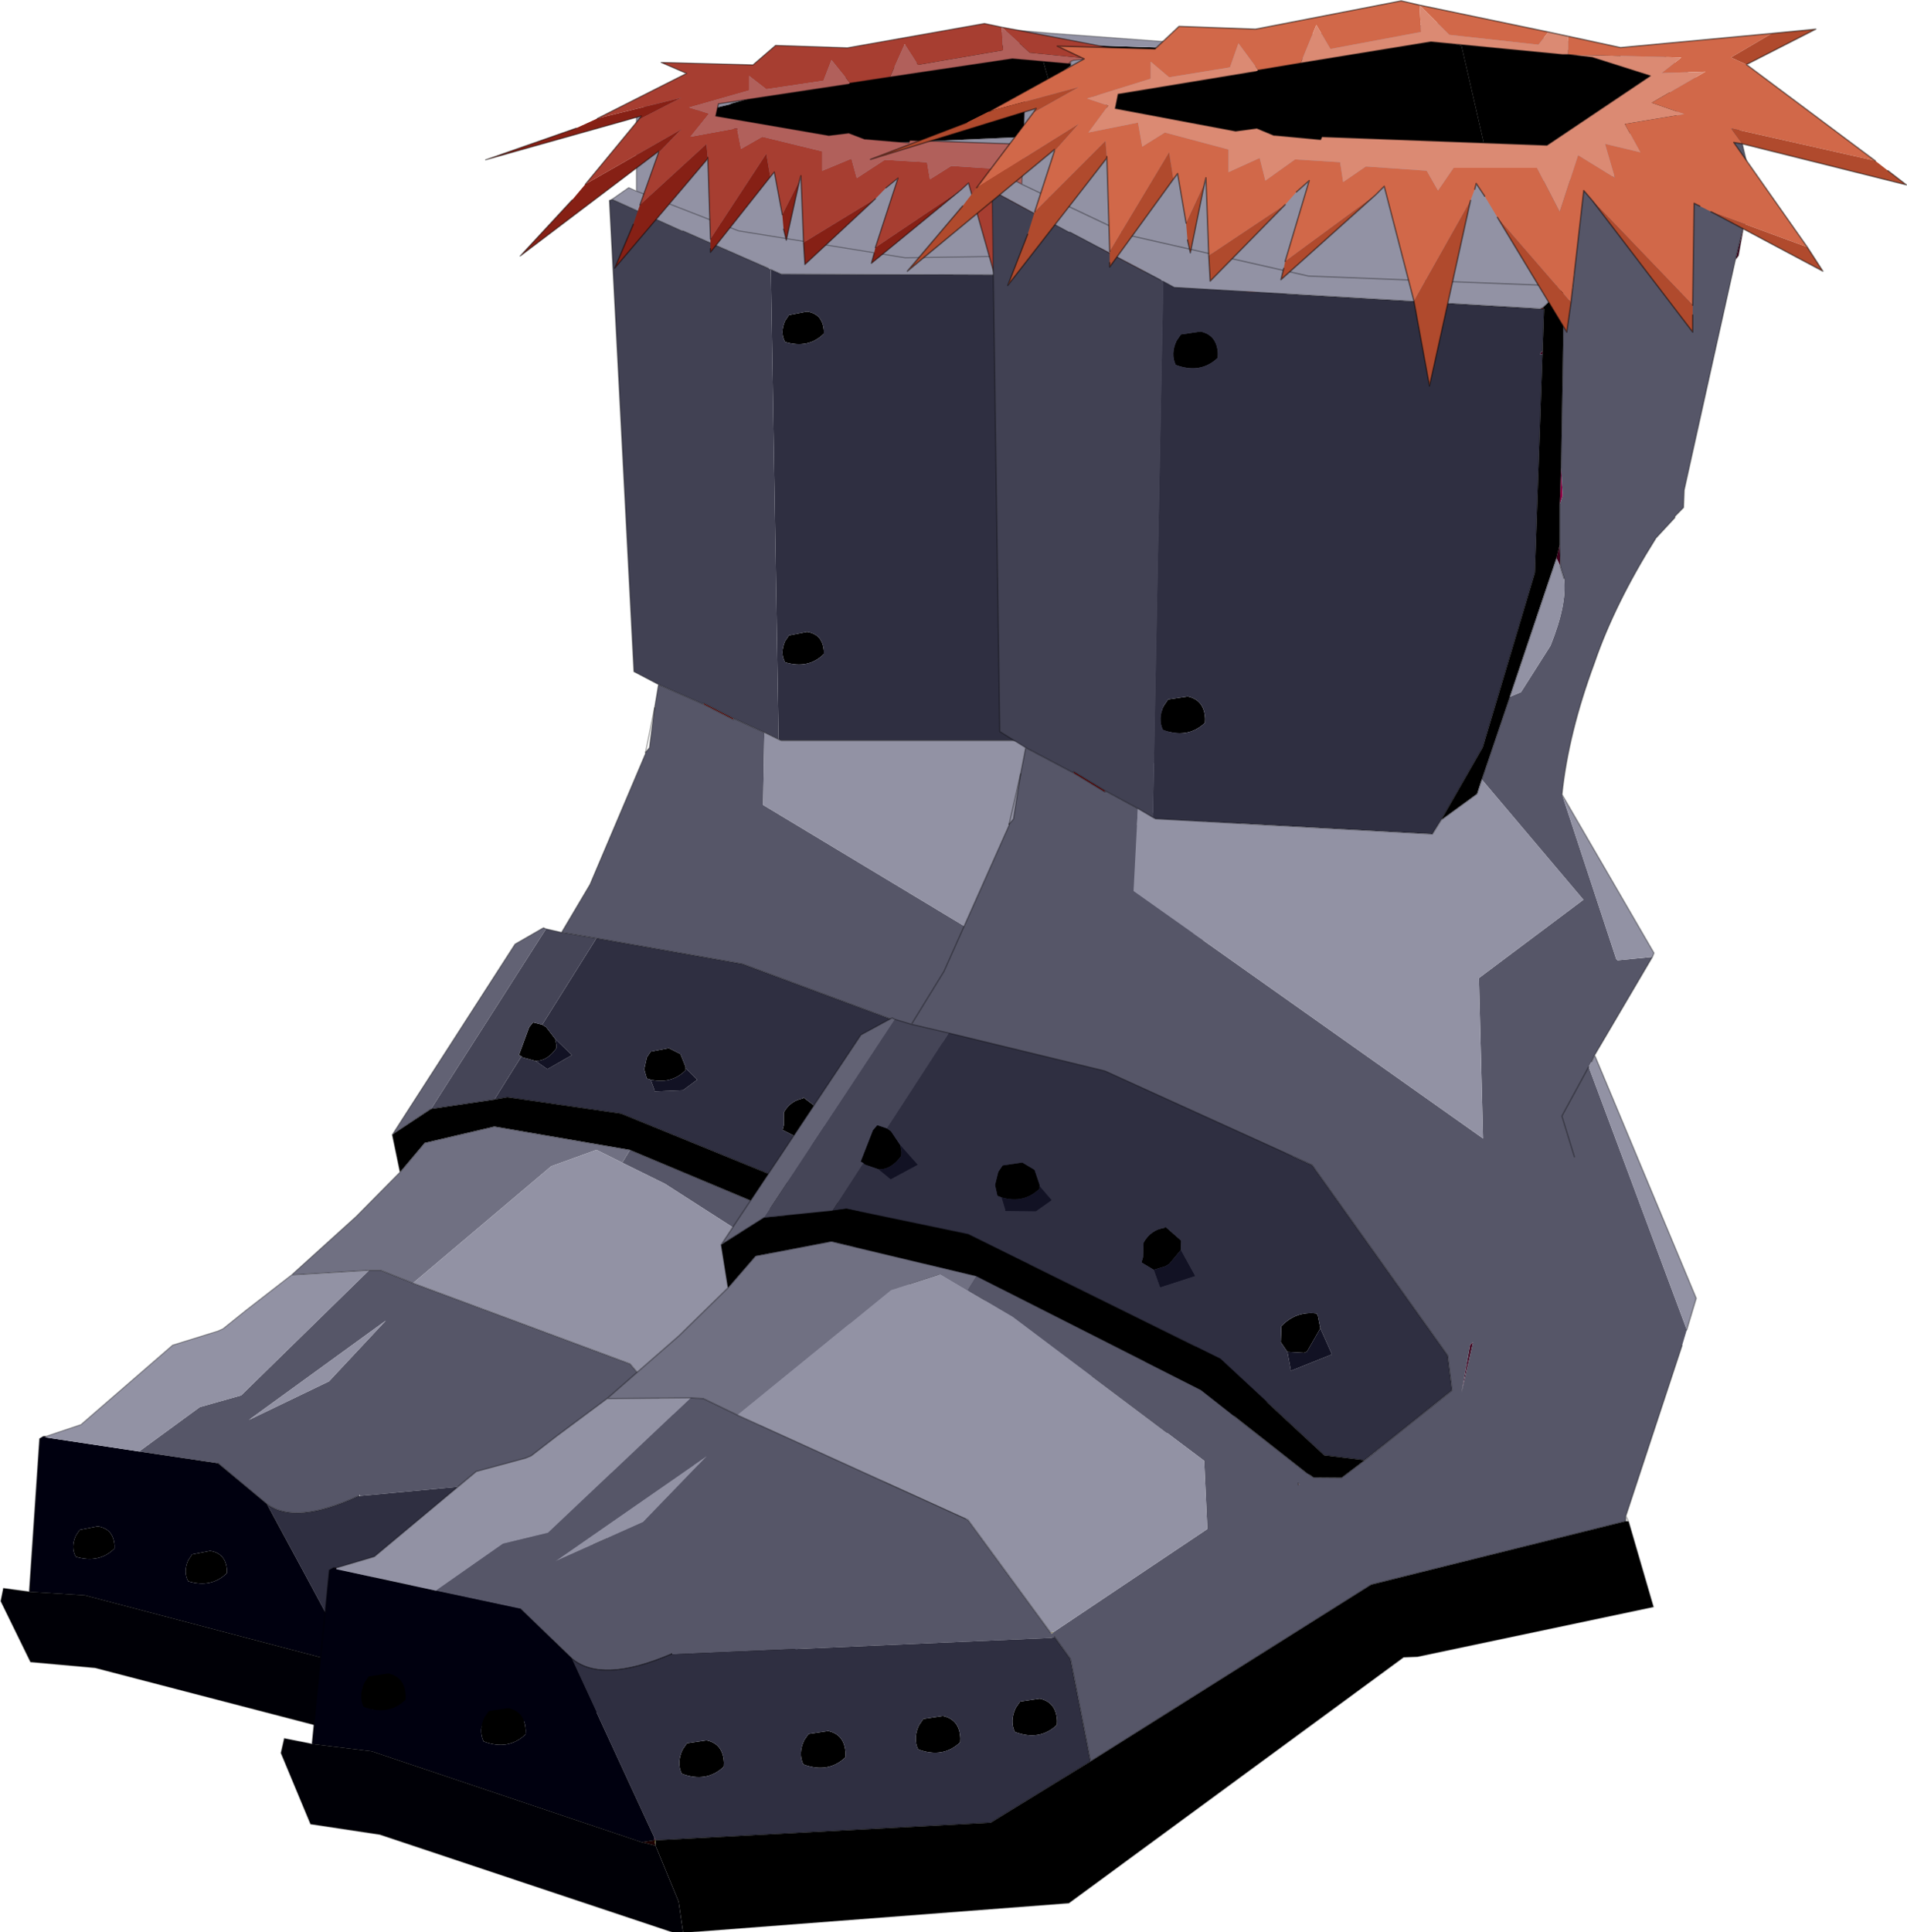 <svg viewBox="0 0 67.382 68.254" xmlns="http://www.w3.org/2000/svg" xmlns:xlink="http://www.w3.org/1999/xlink"><g transform="translate(-244.19 -164.72)"><use transform="matrix(.913 0 0 .826 244.22 165.73)" width="50.8" height="73.15" xlink:href="#a"/><use transform="matrix(.94 0 0 .86 261.35 165.55)" width="36.6" height="13.6" xlink:href="#b"/><use transform="matrix(.983 .054 -.033 .941 256.34 163.36)" width="50.8" height="73.15" xlink:href="#a"/><use transform="translate(274.95 164.75)" width="36.6" height="13.6" xlink:href="#c"/></g><defs><g id="a"><path d="M35.45-6.5v.2l-.1.2.1-.4" fill="#383b03" fill-rule="evenodd" transform="translate(15.2 13.15)"/><path d="m-1.65 56.8-.05-.2h.05v.2" fill="#424106" fill-rule="evenodd" transform="translate(15.2 13.15)"/><path d="m20.95 41.9.05.05h.05-.1v-.05" fill="#450000" fill-rule="evenodd" transform="translate(15.2 13.15)"/><path d="M13.15-8.95h-.2.2M12 15.75v-.05l1.15.65v.05L12 15.75" fill="#730000" fill-rule="evenodd" transform="translate(15.2 13.15)"/><path d="M29.1 4.7V3.3l.1 1.05-.1.35" fill="#8d0043" fill-rule="evenodd" transform="translate(15.2 13.15)"/><path d="M35.35-6.1 35.2-5l-.1.15.25-1.25M13.6-8.85l-.45.05v-.15l.45.1M28.3-.9h-.1l.1-.15v.15m.75 7.6.1-.5.05.8-.15-.3m-2 29.55-.35 1.9.25-1.8.1-.1M-1.7 56.5l.05.1h-.05v-.1" fill="#42001e" fill-rule="evenodd" transform="translate(15.2 13.15)"/><path d="m27.35-8.4-1-.05H26l-.05-.15 1.4.2" fill="#030000" fill-rule="evenodd" transform="translate(15.2 13.15)"/><path d="m28.15-2.6.1-.05.05.05h-.15" fill="#420000" fill-rule="evenodd" transform="translate(15.2 13.15)"/><path d="M-13.55 47.05h.1v.05l-.1-.05" fill="#0d0004" fill-rule="evenodd" transform="translate(15.2 13.15)"/><path d="m-1.65 56.8-.5-.1.45-.1.05.2" fill="#1c0000" fill-rule="evenodd" transform="translate(15.2 13.15)"/><path d="m21.25 41.5.1.05-.05-.05h-.05" fill="#180000" fill-rule="evenodd" transform="translate(15.2 13.15)"/><path d="m12.4 47.95-.1.1-.05-.05.15-.05" fill="#898368" fill-rule="evenodd" transform="translate(15.2 13.15)"/><path d="m23.7-12.55 6.9.25q2.65 1.25 2.15 2.4l-4.4 1.5h-1l-1.4-.2-.95-3.7-1.15-.2-.15-.05M16.65-.1q-.6.65-1.5.35-.2-.4 0-.9l.15-.25.7-.15q.6.1.65.8v.15m0 13.7q-.6.65-1.5.35-.2-.4 0-.9l.15-.25.7-.15q.6.1.65.8v.15m-6.7 18.2-.15-.05-.1-.4.1-.5.15-.25.7-.15.45.25.2.55v.15q-.55.6-1.35.4m5.55 2.4-.45-.25.05-.2v-.55q.25-.5.75-.6v-.05l.6.5v.35l-.4.55-.15.1-.4.15m4.9 2.8-.25-.35v-.6q.5-.6 1.25-.55l.05.1.1.45-.45.9-.1.05h-.6M5.75 29.45l.15.1.35.5.05.25v.15q-.35.55-.8.55l-.5-.15-.05-.05-.1-.05.4-1.2.15-.2.35.1M11.1 51.8q-.2-.4 0-.9l.15-.25.7-.15q.6.1.65.8v.15q-.6.65-1.5.35m-3.3-.3.7-.15q.6.1.65.8v.15q-.6.65-1.5.35-.2-.4 0-.9l.15-.25M.7 53.55v.15q-.6.65-1.5.35-.2-.4 0-.9l.15-.25.7-.15q.6.1.65.8m2.85-1 .15-.25.7-.15q.6.1.65.8v.15q-.6.65-1.5.35-.2-.4 0-.9m-10 .35q-.6.65-1.5.35-.2-.4 0-.9l.15-.25.7-.15q.6.1.65.8v.15m-4.35-1.05q-.6.65-1.5.35-.2-.4 0-.9l.15-.25.7-.15q.6.1.65.8v.15" fill-rule="evenodd" transform="translate(15.2 13.15)"/><path d="m34.95-10.15.5 1.9v.1l.05.15v.25l.1.2v.15l-.15.9-.1.4-.25 1.25-1.55 8.75v.65l-.3.35v.05l-.65.8q-1.4 2.55-2.05 4.8-.85 2.7-1 5l2.15 6.05.05.05 1.25-.2-1.95 3.8-.1.25-.1.2 3.85 9.65-.15.6-1.8 6.5v.2l-9.05 2.9-9.85 7.2-.85-3.8-.6-.8-.1.05-13.6 1.4v-.05l-.05.05q-2.45 1.25-3.55.35l-1.9-1.75-3.05-.5 2.35-1.9 1.6-.5 4.95-5.35h.45l1.25.55 8.4 3.45 3.1 4.05.05.05.1-.1 5.35-4.15-.2-2.55-7.05-5-1.65-.9.3-.55 8.2 3.8 3.9 2.9h.05l.05.05.15.1 1-.05.8-.7 3.05-2.8-.2-1.3-5.1-6.85-7.55-3.1-5.65-1.1-1.35-.25 1.1-2.05 2.15-5.6v-.05l.15-.2.2-1.7.15-1 1.75.85 1.15.65v-.05l1.2.6-.05 3.1 12.85 8.55-.35-6 3.65-3.15-3.8-4.3.9-3.15.4-.2 1-1.8q.55-1.6.4-2.55L29.2 7l-.05-.8-.05-1.5.1-.35-.1-1.05-.1-5.7.3-1.1v-.2q.3-2.3-2.25-3.7h1.05l.45-.05q3.65-.4 5.05-1.2 1.15-.6 1.35-1.5m-7.9 46.4-.1.1-.25 1.8.35-1.9m-6.1 5.7h.1H21l-.05-.05v.05m9.9-16.25-.9 1.9.5 1.5-.5-1.5.9-1.9M-.3 42.1l-5.3 4.25 3.1-1.65 2.2-2.6" fill="#565668" fill-rule="evenodd" transform="translate(15.2 13.15)"/><path d="m14.6-2.85.4.2 13.15.05h.15v1.55l-.1.15h.1v8.2l-1.65 6.65-1.4 2.8-.3.55H15l-.1-.05-.3-20.1M16.65-.1v-.15q-.05-.7-.65-.8l-.7.15-.15.25q-.2.5 0 .9.9.3 1.5-.35m0 13.7v-.15q-.05-.7-.65-.8l-.7.15-.15.25q-.2.5 0 .9.9.3 1.5-.35M11.3 31.3v-.05l-.2-.55-.45-.25-.7.15-.15.25-.1.5.1.4.15.05.15.45v.05l1.1-.05.55-.45-.45-.5m5.15 2.1v-.35l-.6-.5v.05q-.5.1-.75.6v.55l-.05.2.45.25.25.65 1.25-.5-.55-.95m5.1 2.65-.1-.45-.05-.1q-.75-.05-1.25.55v.6l.25.35.15.7L22 37l-.45-.95m-15.3-6-.35-.5-.15-.1 2.1-3.7 5.65 1.1 7.55 3.1 5.1 6.85.2 1.3-3.05 2.8-1.45-.1L18 37.4l-9.2-4.15-4.4-.7-.5.1 1.05-1.85.05.05.5.15.45.35.95-.6-.65-.7M-4.9 49.95q1.1.9 3.55-.35h.05l13.6-1.4.1-.05.6.8.85 3.8-3.5 2.5-12 1.35-.05-.1-3.2-6.55m16 1.85q.9.3 1.5-.35v-.15q-.05-.7-.65-.8l-.7.15-.15.25q-.2.5 0 .9m-7.55.75q-.2.5 0 .9.9.3 1.5-.35v-.15q-.05-.7-.65-.8l-.7.15-.15.25m-2.85 1q-.05-.7-.65-.8l-.7.15-.15.25q-.2.5 0 .9.9.3 1.5-.35v-.15m7.1-2.05-.15.25q-.2.5 0 .9.9.3 1.5-.35v-.15q-.05-.7-.65-.8l-.7.15" fill="#2f2f41" fill-rule="evenodd" transform="translate(15.2 13.15)"/><path d="m-14.1 53.7.4-6.55.15-.1.1.05 3.6.6 3.05.5 1.9 1.75 3.2 6.55v.1l-.45.1-9.8-2.85-2.15-.15m7.65-.8v-.15q-.05-.7-.65-.8l-.7.15-.15.25q-.2.5 0 .9.9.3 1.5-.35m-4.35-1.05v-.15q-.05-.7-.65-.8l-.7.15-.15.25q-.2.5 0 .9.9.3 1.5-.35" fill="#00000f" fill-rule="evenodd" transform="translate(15.2 13.15)"/><path d="m32.85 42.65 1 3.15-8.4 2.35-.5.05-11.7 9.9L-.55 60l-.2-1.15-.9-2.05v-.2l12-1.35 3.5-2.5 9.85-7.2 9.05-2.9h.1m-32.6-6.9-.3-1.6 1.5-1.1 2.45-.4.5-.1 4.4.7L18 37.4l3.85 3.4 1.45.1-.8.7-1 .05-.15-.1-.1-.05-3.9-2.9-8.2-3.8-5.25-1-2.7.7-.95 1.25m28-38.4.7-.75.05 1 .1 5.7v1.4l.05 1.5-.1.5-1.5 5.3-.9 3.15-.15.55-1.25 1.05 1.4-2.8L28.3 7.3v-9.9l-.05-.05m-16-7.05.75-.2.1-.05 1.45-.45 9.3-2.1 1.15.2.95 3.7-8 .4-4.35-.65-.45-.1h-.2l-.55-.1-.15-.65" fill-rule="evenodd" transform="translate(15.2 13.15)"/><path d="M-.55 60h-.4l-10.6-3.05-2.5-.25-1.15-2.6.1-.55 1 .15 2.15.15 9.8 2.85.5.1.9 2.05.2 1.15" fill="#000006" fill-rule="evenodd" transform="translate(15.2 13.15)"/><path d="m-3.95 40.15 2.5-2.5 1.7-1.9.95-1.25 2.7-.7 5.25 1-.3.55-1-.55-1.75.7-5.35 5-1.25-.55h-.45l-3 .2" fill="#707082" fill-rule="evenodd" transform="translate(15.2 13.15)"/><path d="m8.45-5.85.65-.5.3.15v-3.3l.25-.25 1.05-.75.3-.25v-.15l.1-.05 12.3-2.1.05.1.45-.15 1.55.15 6.75.55 2.75 1.85v.4q-.2.9-1.35 1.5-1.4.8-5.05 1.2l-.45.05h-1.05Q29.6-6 29.3-3.7v.2L29-2.4l-.05-1-.7.75-.1.05L15-2.65l-.5-.25-3.3-1.6h-.05l-2.7-1.35m21.1 21.4 3.5 5.75-.05.15-1.25.2-.05-.05-2.15-6.05m1.5 9.7 3.95 8.9-.3 1.2-3.85-9.65.1-.2.1-.25m-44.5 21.8 1.35-.5 3.55-3.4 1.75-.6.2-.1.9-.8 1.75-1.5 3-.2-4.95 5.35-1.6.5-2.35 1.9-3.6-.6v-.05M9.4-6.2l3.95 1.7 6.45 1.15 9.15-.15v.1-.1l-9.15.15-6.45-1.15L9.4-6.2m14.45-6.3-9.3 2.1-1.45.45-.1.05-.75.2.15.65.55.1h.2v.15l.45-.05 4.35.65 8-.4.05.15h.35l1 .05h1l4.4-1.5q.5-1.15-2.15-2.4l-6.9-.25h-.1l.25.05M11.1-8.55l.05-1 1.1-.15-1.1.15-.05 1m14.15 25.3 1.25-1.05.15-.55 3.8 4.3-3.65 3.15.35 6-12.85-8.55.05-3.1.55.3.1.05h9.95l.3-.55m2.3-4.75 1.5-5.3.15.3.15.45q.15.95-.4 2.55l-1 1.8-.4.2M.75 40.5l5.35-5 1.75-.7 1 .55 1.65.9 7.05 5 .2 2.55-5.35 4.15-.15.05-3.1-4.05-8.4-3.45M-.3 42.1l-2.2 2.6-3.1 1.65 5.3-4.25" fill="#9292a4" fill-rule="evenodd" transform="translate(15.2 13.15)"/><path d="m11.3 31.3.45.5-.55.45-1.1.05v-.05l-.15-.45q.8.2 1.35-.4v-.1m5.15 2.1.55.95-1.25.5-.25-.65.4-.15.15-.1.4-.55m5.1 2.65L22 37l-1.45.7-.15-.7h.6l.1-.05.45-.9m-15.3-6 .65.7-.95.6L5.5 31q.45 0 .8-.55v-.15l-.05-.25" fill="#121224" fill-rule="evenodd" transform="translate(15.2 13.15)"/><path d="m5.9 25.35.6.15 1.35.25-2.1 3.7-.35-.1-.15.2-.4 1.2.1.05-1.05 1.85-2.45.4 4.45-7.7" fill="#454557" fill-rule="evenodd" transform="translate(15.2 13.15)"/><path d="M-.05 34.15 4.7 26l1.1-.7.1.05-4.45 7.7-1.5 1.1" fill="#626274" fill-rule="evenodd" transform="translate(15.2 13.15)"/><path d="m10.25 14.9-.95-.55L8.35-5.8l.1-.05 2.7 1.35h.05l3.3 1.6.1.05.3 20.1-.55-.3-1.2-.6L12 15.7v.05l-1.75-.85" fill="#414153" fill-rule="evenodd" transform="translate(15.2 13.15)"/><path d="m23.65 7.3.65-.5.3.15v-3.3l.25-.25 1.05-.75.3-.4.1-.05L38.6.1l.5-.05 1.55.15 6.75.55 2.75 1.85V3l.5 1.9.05.25v.25l.1.2v.15l-.15.9v.2l-.1.2-.15 1.1-.1.15-1.55 8.75v.65l-.3.35v.05l-.65.8q-1.4 2.55-2.05 4.8-.85 2.7-1 5l3.5 5.75-.05.15-1.95 3.8 3.95 8.9-.3 1.2m-.15.6-1.8 6.5.1.2 1 3.15-8.4 2.35-.5.05-11.7 9.9-13.8 1.9h-.4L3.65 70.1l-2.5-.25L0 67.25l.1-.55 1 .15.4-6.55.15-.1h.1l1.35-.5 3.55-3.4 1.75-.6.2-.1.9-.8 1.75-1.5 2.5-2.5 1.7-1.9-.3-1.6 4.75-8.15 1.1-.7.1.05.6.15 1.1-2.05 2.15-5.6v-.05l.35-1.9.15-1-.95-.55-.95-20.15.1-.05 2.7 1.35h.05l3.3 1.6m.1.05.4.2 13.15.05.1-.05.7-.75v-.1L35 9.8l-6.45-1.15-3.95-1.7m2.85-3.5.75-.2.1-.05 1.45-.45 9.3-2.1L38.8.6m2.75 4.1h-.35l-.05-.15-8 .4-4.35-.65-.45-.1h-.2l-.55-.1-.15-.65-1.1.15-.05 1m-.4-1.95.3-.25v-.15M39.05.65 38.9.6m.2-.55-.45.15-.05-.1m3.95 4.65-1.4-.2-.95-3.7-1.15-.2M43.5 12.1v-1.55h-.15m.15 1.55v8.35l-1.65 6.65-1.4 2.8 1.25-1.05.15-.55.9-3.15 1.5-5.3.1-.5-.05-1.5v-1.4l-.1-5.7-.05-1m6.55-4.6L50.65 5v-.1m-.35 3.4.25-1.25.1-.4m-6.25 13.5.15.45m-.15-.45-.05-.8m-3.9 10.55-.3.55H30.2l-.1-.05-.55-.3-1.2-.6-1.15-.65m0 .05 1.15.65m-1.15-.65-1.75-.85M19.1 45.8l.5-.1 4.4.7 9.2 4.15 3.85 3.4 1.45.1 3.05-2.8-.2-1.3-5.1-6.85L28.7 40l-5.65-1.1-1.35-.25m-5.05 7.55 2.45-.4m-3.95 1.5 1.5-1.1m7.7 1.75-5.25-1-2.7.7-.95 1.25m8.9-.95 8.2 3.8 3.9 2.9h.05l.05.05.15.1 1-.05.8-.7m-11.05 7.1-3.1-4.05-8.4-3.45-1.25-.55h-.45l-3 .2M8.4 61.35l1.9 1.75q1.1.9 3.55-.35M27.6 61.3l.6.8.85 3.8 9.85-7.2 9.05-2.9v-.2m-1.8-16.95.1-.25m-10.1 16.7v-.05m11.8.75h.1m-2.4-13.55-.5-1.5.9-1.9m-32.5 30.9 12-1.35 3.5-2.5m-16 3.95.5.1m-.05-.2-.45.1L3.25 67l-2.15-.15m12.4 2.9h.05" fill="none" stroke="#000" stroke-linecap="round" stroke-linejoin="round" stroke-opacity=".302" stroke-width=".05"/><path d="m25.3 29.05-.2 1.7-.15.2" fill="none" stroke="#000" stroke-linecap="round" stroke-linejoin="round" stroke-opacity=".302" stroke-width=".05"/></g><g id="b"><path d="m-14.1-2.9 3.35-1.85-.95-.45 3.45.1.85-.8 2.7.1 5.15-1 .65.15 4.55.95-.35.45-3.15-.35L1.1-6.65l.05.95-3.2.6-.5-.85-.55 1.35-1.5.25-.7-.95-.3.85-2.15.35-.65-.55v.6l-2.25.7.75.25-.7.95 1.75-.35.15.85.8-.5 2.25.6v.8l1.1-.5.2.8 1.05-.75 1.6.1v.05l.1.65.8-.55 2.15.15.4.7.55-.8h2.95l.8 1.55.65-2 1.3.8-.35-1.2 1.25.3-.55-1 2.1-.35-1.15-.4 1.9-1.1-1.55.05.7-.55-4-.1h-.2.2v-.65l1.85.4 5.35-.5-1.45.85.55.25 4.55 3.4-5.1-1.15.4.55-.3-.05 2.6 3.7L11.4.65l-.6-.3-.05 3.6L7.2.25 6.9-.1l-.45 3.95-2.6-3L3.4.1l-.3-.45-.05.2-.15.4-2 3.55L-.15-.25l-.3.3-3.2 2.35.85-2.85-.45.4-.4.45-2.7 1.8-.1-2.75-.05.2-.65 1.4-.3-1.75-.15.2-.15-.95-2.1 3.5-.1-3.35v.05l-.05-.6-2.5 2.5.7-2.15v-.05h.05l.8-.9-3.6 2.25 2-2.65 1.6-.9-3.15.85" fill="#a73e31" fill-rule="evenodd" transform="translate(18.3 6.8)"/><path d="m13.55-5.65 1.55-.15-2.45 1.25-.55-.25 1.45-.85m3.65 4.5.45.35.65.5-5.8-1.45-.4-.55 5.1 1.15M14.8 1.9l.55.85L11.4.65l3.4 1.25m-4.05 2.05v.95L7.2.25l3.55 3.7m-4.3-.1L6.3 4.9 3.85.85l2.6 3M2.9.25 1.45 6.8l-.55-3 2-3.55M-.45.05l-3.35 3 .1-.4.05-.25L-.45.05m-3.2.35L-6.3 3.1l-.05-.9 2.7-1.8M-6.5-.35-7 2.1l-.1-.45-.05-.6.65-1.4M-7.6-.5l-2.25 3.1v-.55l2.1-3.5.15.95m-2.35-.75-3.5 4.5.7-1.8.25-.8 2.5-2.5.05.6m-1.85-.3-5.2 4.3 1.95-2.3.5-.65 3.6-2.25-.8.9h-.05m-.75-1.3.1-.15-5.85 1.8 3.4-1.3.8-.4 3.15-.85-1.6.9" fill="#862015" fill-rule="evenodd" transform="translate(18.3 6.8)"/><path d="m5.65-5.7.7.15v.65h-.2L1.5-5.35l-4.6.75.55-1.35.5.85 3.2-.6-.05-.95L2.15-5.6l3.15.35.35-.45m.7.8 4 .1-.7.55 1.55-.05-1.9 1.1 1.15.4-2.1.35.55 1-1.25-.3L8-.55l-1.3-.8-.65 2-.8-1.55H2.3l-.55.8-.4-.7L-.8-.95l-.8.55-.1-.65v-.05l-1.6-.1-1.05.75-.2-.8-1.1.5v-.8l-2.25-.6-.8.5-.15-.85-1.75.35.7-.95-.75-.25 2.25-.7v-.6l.65.55 2.15-.35.3-.85.7.95-.1.05-4.85.8-.1.5 4.25.8.75-.1.6.25H-4l1.6.15.05-.1 7.95.3 3.65-2.45L7.2-4.8l-.85-.1" fill="#b1605b" fill-rule="evenodd" transform="translate(18.3 6.8)"/><path d="m4.2 3.9 3.35-1.85-.95-.45 3.45.1.85-.8 2.7.1 5.15-1 .65.15 4.55.95.7.15 1.85.4 5.35-.5L33.4 1l-2.45 1.25 4.55 3.4m.45.35.65.5-5.8-1.45-.3-.05 2.6 3.7.55.85-3.95-2.1m-.4-.2-.2-.1-.05 3.6m0 .35v.6L25.5 7.05l-.3-.35-.45 3.95-.15 1.05-2.45-4.05m-.45-.75-.3-.45-.05.2m-.15.4-1.45 6.55-.55-3-1.05-4.05-.3.3-3.35 3 .1-.4m.05-.25.85-2.85-.45.4m-.4.45L12 9.9l-.05-.9-.1-2.75-.05.2-.5 2.45-.1-.45m-.05-.6-.3-1.75-.15.2-2.25 3.1v-.15m0-.4-.1-3.35v.05l-3.5 4.5.7-1.8m.25-.8.7-2.15v-.05l-5.2 4.3 1.95-2.3m.5-.65 2-2.65.1-.15L0 5.6l3.4-1.3m21.25-2.4.85.1 2.05.65L23.9 5.1l-7.95-.3-.05.1-1.6-.15h-.05l-.6-.25-.75.1-4.25-.8.1-.5 4.85-.8m.1-.05 1.5-.25m9.45-.3h-.2l-4.65-.45-4.6.75" fill="none" stroke="#000" stroke-linecap="round" stroke-linejoin="round" stroke-opacity=".451" stroke-width=".05"/></g><g id="c"><path d="m279.15 168.65 3.35-1.85-.95-.45 3.45.1.85-.8 2.7.1 5.15-1 .65.15 4.55.95-.35.45-3.15-.35-1.05-1.05.05.95-3.2.6-.5-.85-.55 1.35-1.5.25-.7-.95-.3.85-2.15.35-.65-.55v.6l-2.25.7.75.25-.7.95 1.75-.35.15.85.8-.5 2.25.6v.8l1.1-.5.2.8 1.05-.75 1.6.1v.05l.1.65.8-.55 2.15.15.4.7.55-.8h2.95l.8 1.55.65-2 1.3.8-.35-1.2 1.25.3-.55-1 2.1-.35-1.15-.4 1.9-1.1-1.55.05.7-.55-4-.1h-.2.2V166l1.85.4 5.35-.5-1.45.85.55.25 4.55 3.4-5.1-1.15.4.55-.3-.05 2.6 3.7-3.4-1.25-.6-.3-.05 3.6-3.55-3.7-.3-.35-.45 3.95-2.6-3-.45-.75-.3-.45-.05.2-.15.4-2 3.55-1.05-4.05-.3.3-3.2 2.35.85-2.85-.45.4-.4.45-2.7 1.8-.1-2.75-.05.2-.65 1.4-.3-1.75-.15.2-.15-.95-2.1 3.5-.1-3.35v.05l-.05-.6-2.5 2.5.7-2.15V170h.05l.8-.9-3.6 2.25 2-2.65 1.6-.9-3.15.85" fill="#d16849" fill-rule="evenodd" transform="translate(-274.95 -164.75)"/><path d="m306.8 165.9 1.55-.15-2.45 1.25-.55-.25 1.45-.85m3.65 4.5.45.35.65.5-5.8-1.45-.4-.55 5.1 1.15m-2.4 3.05.55.85-3.95-2.1 3.4 1.25M304 175.5v.95l-3.55-4.65 3.55 3.7m-4.3-.1-.15 1.05-2.45-4.05 2.6 3m-3.55-3.6-1.45 6.55-.55-3 2-3.55m-3.35-.2-3.35 3 .1-.4.05-.25 3.2-2.35m-3.2.35-2.65 2.7-.05-.9 2.7-1.8m-2.85-.75-.5 2.45-.1-.45-.05-.6.65-1.4m-1.1-.15-2.25 3.1v-.55l2.1-3.5.15.95m-2.35-.75-3.5 4.5.7-1.8.25-.8 2.5-2.5.05.6m-1.85-.3-5.2 4.3 1.95-2.3.5-.65 3.6-2.25-.8.9h-.05m-.75-1.3.1-.15-5.85 1.8 3.4-1.3.8-.4 3.15-.85-1.6.9" fill="#b04a2d" fill-rule="evenodd" transform="translate(-274.95 -164.75)"/><path d="m298.9 165.85.7.15v.65l4 .1-.7.55 1.55-.05-1.9 1.1 1.15.4-2.1.35.55 1-1.25-.3.35 1.2-1.3-.8-.65 2-.8-1.55h-2.95l-.55.8-.4-.7-2.15-.15-.8.55-.1-.65v-.05l-1.6-.1-1.05.75-.2-.8-1.1.5v-.8l-2.25-.6-.8.5-.15-.85-1.75.35.7-.95-.75-.25 2.25-.7v-.6l.65.55 2.15-.35.3-.85.7.95-.1.05-4.85.8-.1.5 4.25.8.75-.1.6.25h.05l1.6.15.05-.1 7.95.3 3.65-2.45-2.05-.65-.85-.1h-.2l-4.65-.45-4.6.75.55-1.35.5.85 3.2-.6-.05-.95 1.05 1.05 3.15.35.35-.45" fill="#db8a73" fill-rule="evenodd" transform="translate(-274.95 -164.75)"/><path d="m4.2 3.9 3.35-1.85-.95-.45 3.45.1.85-.8 2.7.1 5.15-1 .65.15 4.55.95.7.15 1.85.4 5.35-.5L33.4 1l-2.45 1.25 4.55 3.4m.45.35.65.5-5.8-1.45-.3-.05 2.6 3.7.55.85-3.95-2.1m-.4-.2-.2-.1-.05 3.6m0 .35v.6L25.5 7.05l-.3-.35-.45 3.95-.15 1.05-2.45-4.05m-.45-.75-.3-.45-.05.2m-.15.4-1.45 6.55-.55-3-1.05-4.05-.3.3-3.35 3 .1-.4m.05-.25.85-2.85-.45.4m-.4.45L12 9.9l-.05-.9-.1-2.75-.05.2-.5 2.45-.1-.45m-.05-.6-.3-1.75-.15.2-2.25 3.1v-.15m0-.4-.1-3.35v.05l-3.5 4.5.7-1.8m.25-.8.7-2.15v-.05l-5.2 4.3 1.95-2.3m.5-.65 2-2.65.1-.15L0 5.6l3.4-1.3m21.25-2.4.85.1 2.05.65L23.9 5.1l-7.95-.3-.05.1-1.6-.15h-.05l-.6-.25-.75.1-4.25-.8.1-.5 4.85-.8m.1-.05 1.5-.25m9.25-.3h.2m-.2 0-4.65-.45-4.6.75" fill="none" stroke="#000" stroke-linecap="round" stroke-linejoin="round" stroke-opacity=".451" stroke-width=".05"/></g></defs></svg>
